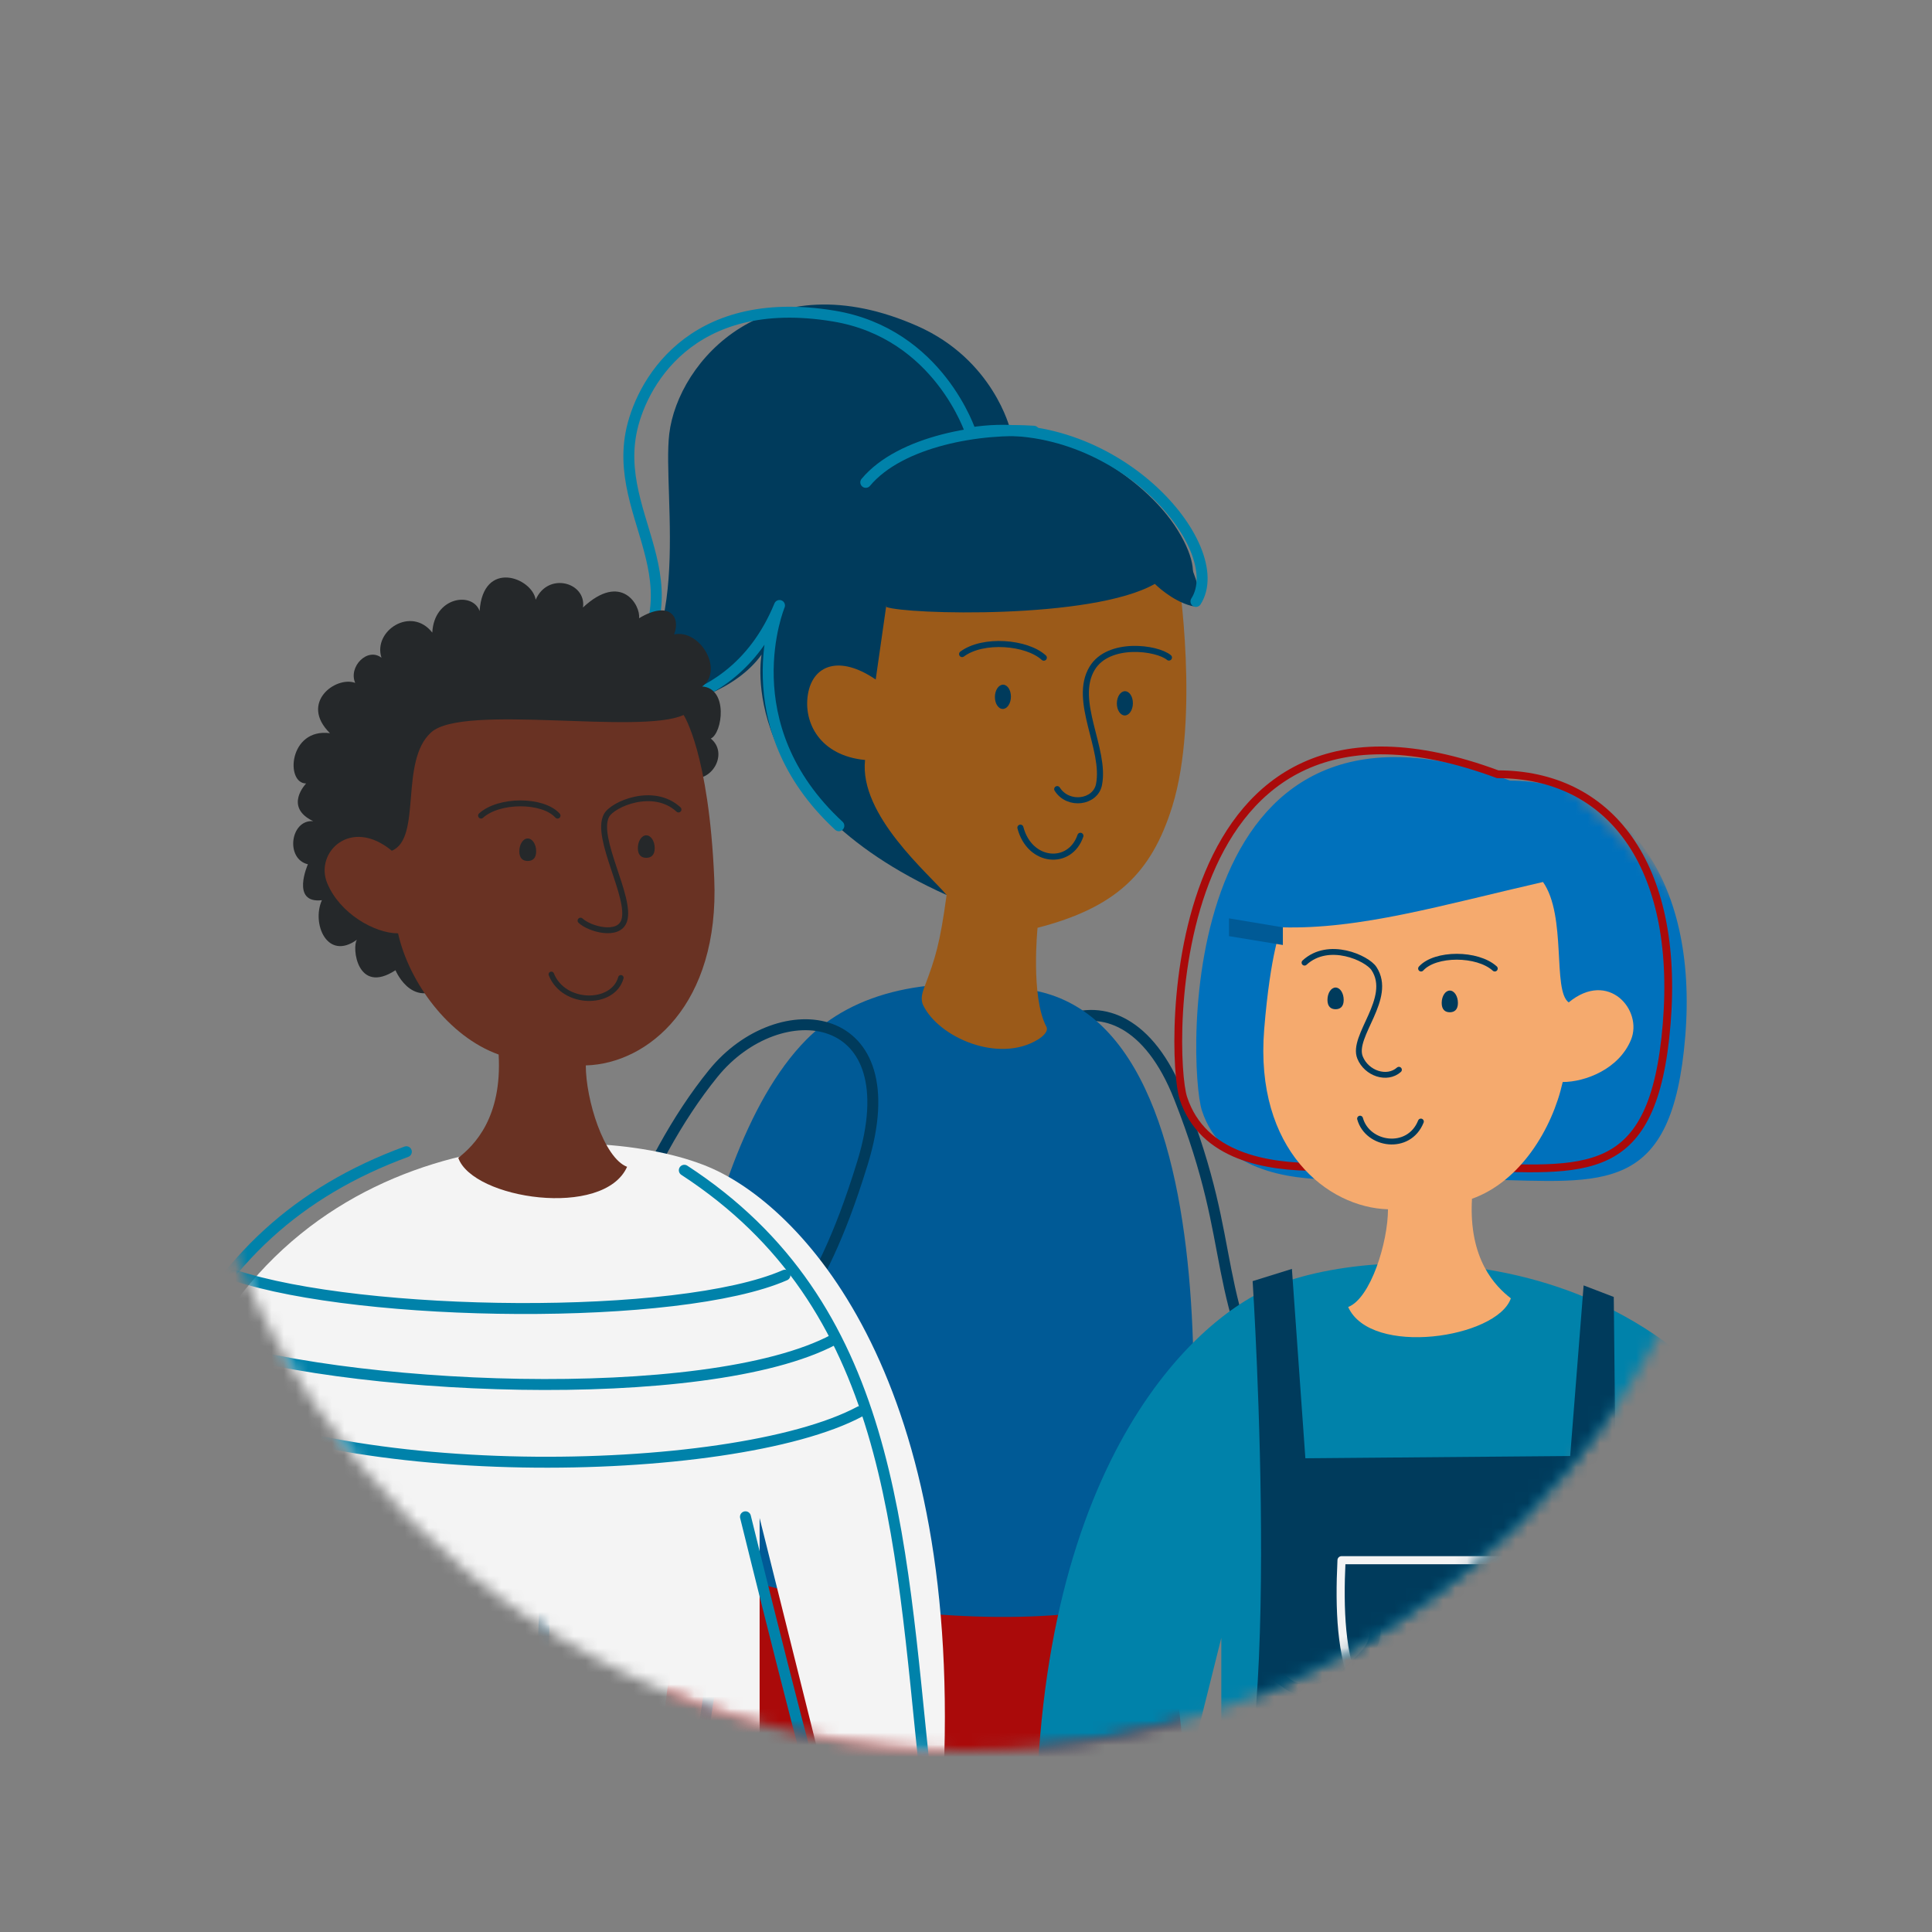<svg width="160" height="160" viewBox="0 0 160 160" fill="none" xmlns="http://www.w3.org/2000/svg">
<rect x="0" y="0" width="160" height="160" fill="#808080" stroke="none"/>
<mask id="mask0_4175_154802" style="mask-type:alpha" maskUnits="userSpaceOnUse" x="15" y="15" width="130" height="130">
<path fill-rule="evenodd" clip-rule="evenodd" d="M80 15C44.102 15 15 44.102 15 80C15 115.899 44.102 145.001 80 145.001C115.899 145.001 145 115.899 145 80" fill="white"/>
</mask>
<g mask="url(#mask0_4175_154802)">
<path fill-rule="evenodd" clip-rule="evenodd" d="M116.765 151.33C116.621 152.056 119.974 157.621 119.353 157.953C118.509 158.41 115.146 152.125 115.146 152.125C114.913 152.336 117.039 157.444 116.377 157.443C115.657 157.441 110.712 147.271 108.39 143.247C110.134 141.432 112.624 139.18 113.636 139.161C118.297 139.074 124.411 146.041 124.285 146.812C124.181 147.459 120.768 144.497 119.227 144.315C119.175 145.38 125.041 154.599 124.086 155.296C123.549 155.682 119.345 149.234 118.792 149.565C118.24 149.897 122.615 157.517 121.945 157.989C121.27 158.466 117.731 152.231 116.765 151.33Z" fill="#9B5A19"/>
</g>
<mask id="mask1_4175_154802" style="mask-type:alpha" maskUnits="userSpaceOnUse" x="15" y="15" width="130" height="130">
<path fill-rule="evenodd" clip-rule="evenodd" d="M80 15C44.102 15 15 44.102 15 80C15 115.899 44.102 145.001 80 145.001C115.899 145.001 145 115.899 145 80C145 44.102 115.899 15 80 15Z" fill="white"/>
</mask>
<g mask="url(#mask1_4175_154802)">
<path fill-rule="evenodd" clip-rule="evenodd" d="M111.543 138.513C114.923 135.356 115.607 135.86 107.031 119.932C99.672 106.263 102.844 104.016 97.656 90.861C92.683 78.253 82.099 85.56 83.223 94.163C85.686 113.018 95.107 131.451 106.726 139.52C108.19 140.537 110.573 139.419 111.543 138.513Z" stroke="#003B5C" stroke-width="0.906" stroke-linecap="round" stroke-linejoin="round"/>
</g>
<mask id="mask2_4175_154802" style="mask-type:alpha" maskUnits="userSpaceOnUse" x="15" y="15" width="130" height="130">
<path fill-rule="evenodd" clip-rule="evenodd" d="M80 15C44.102 15 15 44.102 15 80C15 115.899 44.102 145.001 80 145.001C115.899 145.001 145 115.899 145 80C145 44.102 115.899 15 80 15Z" fill="white"/>
</mask>
<g mask="url(#mask2_4175_154802)">
<path fill-rule="evenodd" clip-rule="evenodd" d="M60.778 121.506C54.566 128.363 52.714 159.784 53.447 186.361C52.815 199.005 46.943 204.827 47.102 210.148C54.418 213.266 61.646 215.914 68.505 212.404L75.123 187.261L76.595 159.027L83.242 216.275C83.242 216.275 94.226 220.867 102.303 214.611C102.303 214.611 100.262 168.071 98.202 146.977C96.417 128.714 95.331 123.489 95.331 123.489L60.778 121.506Z" fill="#AA0A0A"/>
</g>
<mask id="mask3_4175_154802" style="mask-type:alpha" maskUnits="userSpaceOnUse" x="15" y="15" width="130" height="130">
<path fill-rule="evenodd" clip-rule="evenodd" d="M80 15C44.102 15 15 44.102 15 80C15 115.899 44.102 145.001 80 145.001C115.899 145.001 145 115.899 145 80" fill="white"/>
</mask>
<g mask="url(#mask3_4175_154802)">
<path fill-rule="evenodd" clip-rule="evenodd" d="M55.097 126.318C54.996 131.593 85.837 137.374 97.874 131.326C97.874 131.326 104.063 85.067 85.366 81.979C77.083 80.611 70.703 82.126 66.772 86.105C56.729 96.275 55.133 124.422 55.097 126.318Z" fill="#005A96"/>
</g>
<mask id="mask4_4175_154802" style="mask-type:alpha" maskUnits="userSpaceOnUse" x="15" y="15" width="130" height="130">
<path fill-rule="evenodd" clip-rule="evenodd" d="M80 15C44.102 15 15 44.102 15 80C15 115.899 44.102 145.001 80 145.001C115.899 145.001 145 115.899 145 80" fill="white"/>
</mask>
<g mask="url(#mask4_4175_154802)">
<path fill-rule="evenodd" clip-rule="evenodd" d="M95.504 49.596C97.532 50.102 100.509 48.755 97.548 43.931C94.587 39.105 87.39 35.457 83.652 35.536C83.652 35.536 82.266 29.796 76.003 27.014C63.596 21.504 56.15 29.882 55.425 35.931C54.81 41.06 57.793 55.305 49.709 58.278C45.888 59.683 58.922 60.02 63.071 54.209C63.071 54.209 60.752 66.181 78.393 74.121C78.393 74.121 93.475 49.089 95.504 49.596Z" fill="#003B5C"/>
</g>
<mask id="mask5_4175_154802" style="mask-type:alpha" maskUnits="userSpaceOnUse" x="15" y="15" width="130" height="130">
<path fill-rule="evenodd" clip-rule="evenodd" d="M80 15C44.102 15 15 44.102 15 80C15 115.899 44.102 145.001 80 145.001C115.899 145.001 145 115.899 145 80" fill="white"/>
</mask>
<g mask="url(#mask5_4175_154802)">
<path fill-rule="evenodd" clip-rule="evenodd" d="M71.641 62.939C71.133 67.508 76.941 72.376 78.393 74.12C77.838 78.21 77.444 79.385 76.606 81.607C76.398 82.159 76.198 82.714 76.454 83.247C77.734 85.914 82.713 88.094 85.972 86.081C86.342 85.853 86.86 85.413 86.654 85.023C85.348 82.547 85.926 76.837 85.926 76.837C92.371 75.167 95.35 72.359 97.083 66.781C99.371 59.42 97.59 47.725 97.59 47.725L73.892 46.699L72.522 56.274C69.511 54.218 67.295 55.066 66.904 57.53C66.533 59.863 67.916 62.581 71.641 62.939Z" fill="#9B5A19"/>
</g>
<mask id="mask6_4175_154802" style="mask-type:alpha" maskUnits="userSpaceOnUse" x="15" y="15" width="130" height="130">
<path fill-rule="evenodd" clip-rule="evenodd" d="M80 15C44.102 15 15 44.102 15 80C15 115.899 44.102 145.001 80 145.001C115.899 145.001 145 115.899 145 80" fill="white"/>
</mask>
<g mask="url(#mask6_4175_154802)">
<path d="M79.677 54.167C81.412 52.876 85.029 53.171 86.444 54.466" stroke="#003B5C" stroke-width="0.503" stroke-linecap="round"/>
</g>
<mask id="mask7_4175_154802" style="mask-type:alpha" maskUnits="userSpaceOnUse" x="15" y="15" width="130" height="130">
<path fill-rule="evenodd" clip-rule="evenodd" d="M80 15C44.102 15 15 44.102 15 80C15 115.899 44.102 145.001 80 145.001C115.899 145.001 145 115.899 145 80" fill="white"/>
</mask>
<g mask="url(#mask7_4175_154802)">
<path d="M96.806 54.455C95.823 53.626 91.811 53.095 90.451 55.334C88.811 58.034 91.599 62.049 91.014 64.976C90.715 66.472 88.458 66.783 87.554 65.352" stroke="#003B5C" stroke-width="0.503" stroke-linecap="round"/>
</g>
<mask id="mask8_4175_154802" style="mask-type:alpha" maskUnits="userSpaceOnUse" x="15" y="15" width="130" height="130">
<path fill-rule="evenodd" clip-rule="evenodd" d="M80 15C44.102 15 15 44.102 15 80C15 115.899 44.102 145.001 80 145.001C115.899 145.001 145 115.899 145 80" fill="white"/>
</mask>
<g mask="url(#mask8_4175_154802)">
<path d="M89.474 69.217C88.615 71.743 85.272 71.479 84.506 68.543" stroke="#003B5C" stroke-width="0.503" stroke-linecap="round"/>
</g>
<mask id="mask9_4175_154802" style="mask-type:alpha" maskUnits="userSpaceOnUse" x="15" y="15" width="130" height="130">
<path fill-rule="evenodd" clip-rule="evenodd" d="M80 15C44.102 15 15 44.102 15 80C15 115.899 44.102 145.001 80 145.001C115.899 145.001 145 115.899 145 80C145 44.102 115.899 15 80 15Z" fill="white"/>
</mask>
<g mask="url(#mask9_4175_154802)">
<path fill-rule="evenodd" clip-rule="evenodd" d="M73.399 50.266C74.992 50.884 90.426 51.327 95.638 48.355C95.638 48.355 97.026 49.754 98.655 50.173C100.282 50.593 98.569 46.757 98.569 46.757L90.058 42.894L78.494 42.105L72.685 45.38L73.399 50.266Z" fill="#003B5C"/>
</g>
<mask id="mask10_4175_154802" style="mask-type:alpha" maskUnits="userSpaceOnUse" x="15" y="15" width="130" height="130">
<path fill-rule="evenodd" clip-rule="evenodd" d="M80 15C44.102 15 15 44.102 15 80C15 115.899 44.102 145.001 80 145.001C115.899 145.001 145 115.899 145 80" fill="white"/>
</mask>
<g mask="url(#mask10_4175_154802)">
<path d="M99.044 49.808C101.929 45.282 92.18 33.946 80.402 35.847C80.402 35.847 77.78 27.623 69.057 26.176C57.043 24.182 52.99 32 52.256 35.873C50.751 43.805 59.59 49.407 49.256 58.656C49.256 58.656 60.227 60.663 64.555 50.144C64.555 50.144 60.435 60.041 69.47 68.386" stroke="#0082AA" stroke-width="0.906" stroke-linecap="round" stroke-linejoin="round"/>
</g>
<mask id="mask11_4175_154802" style="mask-type:alpha" maskUnits="userSpaceOnUse" x="15" y="15" width="130" height="130">
<path fill-rule="evenodd" clip-rule="evenodd" d="M80 15C44.102 15 15 44.102 15 80C15 115.899 44.102 145.001 80 145.001C115.899 145.001 145 115.899 145 80" fill="white"/>
</mask>
<g mask="url(#mask11_4175_154802)">
<path d="M85.616 35.712C81.244 35.393 74.568 36.514 71.7 39.946" stroke="#0082AA" stroke-width="0.906" stroke-linecap="round" stroke-linejoin="round"/>
</g>
<mask id="mask12_4175_154802" style="mask-type:alpha" maskUnits="userSpaceOnUse" x="15" y="15" width="130" height="130">
<path fill-rule="evenodd" clip-rule="evenodd" d="M80 15C44.102 15 15 44.102 15 80C15 115.899 44.102 145.001 80 145.001C115.899 145.001 145 115.899 145 80" fill="white"/>
</mask>
<g mask="url(#mask12_4175_154802)">
<path fill-rule="evenodd" clip-rule="evenodd" d="M92.494 58.237C92.486 58.792 92.777 59.245 93.143 59.251C93.509 59.256 93.813 58.811 93.821 58.255C93.83 57.701 93.538 57.247 93.173 57.242C92.805 57.237 92.502 57.682 92.494 58.237Z" fill="#003B5C"/>
</g>
<mask id="mask13_4175_154802" style="mask-type:alpha" maskUnits="userSpaceOnUse" x="15" y="15" width="130" height="130">
<path fill-rule="evenodd" clip-rule="evenodd" d="M80 15C44.102 15 15 44.102 15 80C15 115.899 44.102 145.001 80 145.001C115.899 145.001 145 115.899 145 80" fill="white"/>
</mask>
<g mask="url(#mask13_4175_154802)">
<path fill-rule="evenodd" clip-rule="evenodd" d="M82.394 57.694C82.382 58.249 82.67 58.704 83.037 58.711C83.402 58.719 83.709 58.275 83.721 57.721C83.731 57.166 83.444 56.711 83.078 56.703C82.712 56.695 82.405 57.139 82.394 57.694Z" fill="#003B5C"/>
</g>
<mask id="mask14_4175_154802" style="mask-type:alpha" maskUnits="userSpaceOnUse" x="15" y="15" width="130" height="130">
<path fill-rule="evenodd" clip-rule="evenodd" d="M80 15C44.102 15 15 44.102 15 80C15 115.899 44.102 145.001 80 145.001C115.899 145.001 145 115.899 145 80C145 44.102 115.899 15 80 15Z" fill="white"/>
</mask>
<g mask="url(#mask14_4175_154802)">
<path fill-rule="evenodd" clip-rule="evenodd" d="M54.49 149.567C59.106 149.843 57.906 139.45 61.731 121.768C64.988 106.713 67.321 109.647 71.425 96.32C75.413 83.367 64.531 82.156 59.069 88.897C47.099 103.672 43.386 133.34 45.54 147.32C45.811 149.081 53.164 149.488 54.49 149.567Z" stroke="#003B5C" stroke-width="0.906" stroke-linecap="round" stroke-linejoin="round"/>
</g>
<mask id="mask15_4175_154802" style="mask-type:alpha" maskUnits="userSpaceOnUse" x="15" y="15" width="130" height="130">
<path fill-rule="evenodd" clip-rule="evenodd" d="M80 15C44.102 15 15 44.102 15 80C15 115.899 44.102 145.001 80 145.001C115.899 145.001 145 115.899 145 80" fill="white"/>
</mask>
<g mask="url(#mask15_4175_154802)">
<path fill-rule="evenodd" clip-rule="evenodd" d="M15.144 115.551C10.951 125.66 8.978 149.094 8.978 149.094L18.502 151.455L24.63 128.028L24.906 141.201L62.908 143.791V125.716L69.331 151.455L78.084 148.323C79.883 114.412 66.726 100.291 59.056 96.806C50.399 92.874 24.841 92.172 15.144 115.551Z" fill="#F4F4F4"/>
</g>
<mask id="mask16_4175_154802" style="mask-type:alpha" maskUnits="userSpaceOnUse" x="15" y="15" width="130" height="130">
<path fill-rule="evenodd" clip-rule="evenodd" d="M80 15C44.102 15 15 44.102 15 80C15 115.899 44.102 145.001 80 145.001C115.899 145.001 145 115.899 145 80" fill="white"/>
</mask>
<g mask="url(#mask16_4175_154802)">
<path fill-rule="evenodd" clip-rule="evenodd" d="M37.543 80.946C34.35 84.218 32.753 80.351 32.753 80.351C29.561 82.434 29.126 78.418 29.561 77.823C27.095 79.608 25.788 76.484 26.658 74.551C24.047 74.848 25.498 71.576 25.498 71.576C23.611 71.129 24.047 67.858 25.934 68.006C23.467 66.817 25.353 64.883 25.353 64.883C23.611 64.883 23.925 60.273 27.324 60.719C24.773 58.19 27.82 55.959 29.416 56.554C28.835 55.216 30.432 53.579 31.593 54.472C30.867 52.241 34.059 50.159 35.801 52.39C35.946 49.415 39.139 48.969 39.719 50.605C40.01 46.292 44.072 47.836 44.363 49.666C45.379 47.333 48.571 48.226 48.281 50.307C51.474 47.333 53.069 50.159 52.924 51.2C55.391 49.712 56.407 51.051 55.827 52.538C58.003 52.092 59.967 55.522 58.148 56.851C60.325 57 59.841 60.719 58.864 61.165C60.325 62.355 59.02 64.734 57.278 64.437C55.536 64.139 37.543 80.946 37.543 80.946Z" fill="#25282A"/>
</g>
<mask id="mask17_4175_154802" style="mask-type:alpha" maskUnits="userSpaceOnUse" x="15" y="15" width="130" height="130">
<path fill-rule="evenodd" clip-rule="evenodd" d="M80 15C44.102 15 15 44.102 15 80C15 115.899 44.102 145.001 80 145.001C115.899 145.001 145 115.899 145 80" fill="white"/>
</mask>
<g mask="url(#mask17_4175_154802)">
<path fill-rule="evenodd" clip-rule="evenodd" d="M27.785 141.336L61.182 143.779C63.494 157.138 63.237 188.48 63.237 188.48C59.64 193.618 47.015 190.021 47.015 190.021L44.759 166.823L42.866 188.755C39.088 193.379 24.958 191.306 23.418 189.251C23.161 187.709 19.05 154.307 27.785 141.336Z" fill="#0071BC"/>
</g>
<mask id="mask18_4175_154802" style="mask-type:alpha" maskUnits="userSpaceOnUse" x="15" y="15" width="130" height="130">
<path fill-rule="evenodd" clip-rule="evenodd" d="M80 15C44.102 15 15 44.102 15 80C15 115.899 44.102 145.001 80 145.001C115.899 145.001 145 115.899 145 80" fill="white"/>
</mask>
<g mask="url(#mask18_4175_154802)">
<path fill-rule="evenodd" clip-rule="evenodd" d="M32.449 70.454C29.028 67.629 26.054 70.603 27.095 73.132C28.136 75.66 31.032 77.296 32.966 77.296C33.857 81.312 37.13 85.843 41.295 87.331C41.591 92.537 39.291 94.847 37.952 95.887C39.142 99.308 50 100.944 51.933 96.631C50 95.887 48.513 91.059 48.513 88.233C53.684 88.09 59.597 83.176 59.151 72.764C58.705 62.354 56.614 59.211 56.614 59.211C52.986 60.869 38.398 58.259 35.721 60.638C33.044 63.018 34.978 69.414 32.449 70.454Z" fill="#693223"/>
</g>
<mask id="mask19_4175_154802" style="mask-type:alpha" maskUnits="userSpaceOnUse" x="15" y="15" width="130" height="130">
<path fill-rule="evenodd" clip-rule="evenodd" d="M80 15C44.102 15 15 44.102 15 80C15 115.899 44.102 145.001 80 145.001C115.899 145.001 145 115.899 145 80" fill="white"/>
</mask>
<g mask="url(#mask19_4175_154802)">
<path d="M33.653 95.381C15.698 101.98 8.947 118.093 7.259 148.171C7.032 150.747 16.203 151.782 16.619 150.013L23.679 128.068L22.761 141.136L62.082 144.088" stroke="#0082AA" stroke-width="0.906" stroke-linecap="round" stroke-linejoin="round"/>
</g>
<mask id="mask20_4175_154802" style="mask-type:alpha" maskUnits="userSpaceOnUse" x="15" y="15" width="130" height="130">
<path fill-rule="evenodd" clip-rule="evenodd" d="M80 15C44.102 15 15 44.102 15 80C15 115.899 44.102 145.001 80 145.001C115.899 145.001 145 115.899 145 80" fill="white"/>
</mask>
<g mask="url(#mask20_4175_154802)">
<path d="M56.672 96.916C73.86 108.119 74.473 126.687 76.622 147.097C76.468 147.251 74.837 150.846 68.263 150.545C67.802 150.238 61.736 125.613 61.736 125.613" stroke="#0082AA" stroke-width="0.906" stroke-linecap="round" stroke-linejoin="round"/>
</g>
<mask id="mask21_4175_154802" style="mask-type:alpha" maskUnits="userSpaceOnUse" x="15" y="15" width="130" height="130">
<path fill-rule="evenodd" clip-rule="evenodd" d="M80 15C44.102 15 15 44.102 15 80C15 115.899 44.102 145.001 80 145.001C115.899 145.001 145 115.899 145 80" fill="white"/>
</mask>
<g mask="url(#mask21_4175_154802)">
<path d="M19.389 105.604C30.037 109.133 56.259 109.44 65.007 105.604" stroke="#0082AA" stroke-width="0.906" stroke-linecap="round" stroke-linejoin="round"/>
</g>
<mask id="mask22_4175_154802" style="mask-type:alpha" maskUnits="userSpaceOnUse" x="15" y="15" width="130" height="130">
<path fill-rule="evenodd" clip-rule="evenodd" d="M80 15C44.102 15 15 44.102 15 80C15 115.899 44.102 145.001 80 145.001C115.899 145.001 145 115.899 145 80" fill="white"/>
</mask>
<g mask="url(#mask22_4175_154802)">
<path d="M16.064 110.924C28.033 115.19 58.491 116.572 69.079 110.924" stroke="#0082AA" stroke-width="0.906" stroke-linecap="round" stroke-linejoin="round"/>
</g>
<mask id="mask23_4175_154802" style="mask-type:alpha" maskUnits="userSpaceOnUse" x="15" y="15" width="130" height="130">
<path fill-rule="evenodd" clip-rule="evenodd" d="M80 15C44.102 15 15 44.102 15 80C15 115.899 44.102 145.001 80 145.001C115.899 145.001 145 115.899 145 80" fill="white"/>
</mask>
<g mask="url(#mask23_4175_154802)">
<path d="M13.587 114.658C26.435 123.138 60.62 122.548 71.208 116.901" stroke="#0082AA" stroke-width="0.906" stroke-linecap="round" stroke-linejoin="round"/>
</g>
<mask id="mask24_4175_154802" style="mask-type:alpha" maskUnits="userSpaceOnUse" x="15" y="15" width="130" height="130">
<path fill-rule="evenodd" clip-rule="evenodd" d="M80 15C44.102 15 15 44.102 15 80C15 115.899 44.102 145.001 80 145.001C115.899 145.001 145 115.899 145 80" fill="white"/>
</mask>
<g mask="url(#mask24_4175_154802)">
<path d="M39.838 67.546C41.326 66.193 44.956 66.193 46.174 67.546" stroke="#25282A" stroke-width="0.488" stroke-linecap="round" stroke-linejoin="round"/>
</g>
<mask id="mask25_4175_154802" style="mask-type:alpha" maskUnits="userSpaceOnUse" x="15" y="15" width="130" height="130">
<path fill-rule="evenodd" clip-rule="evenodd" d="M80 15C44.102 15 15 44.102 15 80C15 115.899 44.102 145.001 80 145.001C115.899 145.001 145 115.899 145 80" fill="white"/>
</mask>
<g mask="url(#mask25_4175_154802)">
<path d="M56.191 67.039C54.117 65.126 50.721 66.594 50.222 67.546C49.251 69.4 52.315 74.341 51.693 76.244C51.244 77.621 48.806 76.939 48.079 76.244" stroke="#25282A" stroke-width="0.488" stroke-linecap="round" stroke-linejoin="round"/>
</g>
<mask id="mask26_4175_154802" style="mask-type:alpha" maskUnits="userSpaceOnUse" x="15" y="15" width="130" height="130">
<path fill-rule="evenodd" clip-rule="evenodd" d="M80 15C44.102 15 15 44.102 15 80C15 115.899 44.102 145.001 80 145.001C115.899 145.001 145 115.899 145 80" fill="white"/>
</mask>
<g mask="url(#mask26_4175_154802)">
<path d="M45.658 80.693C46.69 83.277 50.783 83.277 51.417 80.976" stroke="#25282A" stroke-width="0.454" stroke-linecap="round" stroke-linejoin="round"/>
</g>
<mask id="mask27_4175_154802" style="mask-type:alpha" maskUnits="userSpaceOnUse" x="15" y="15" width="130" height="130">
<path fill-rule="evenodd" clip-rule="evenodd" d="M80 15C44.102 15 15 44.102 15 80C15 115.899 44.102 145.001 80 145.001C115.899 145.001 145 115.899 145 80" fill="white"/>
</mask>
<g mask="url(#mask27_4175_154802)">
<path fill-rule="evenodd" clip-rule="evenodd" d="M44.403 70.505C44.403 71.094 44.09 71.303 43.705 71.303C43.319 71.303 43.007 71.094 43.007 70.505C43.007 69.916 43.319 69.439 43.705 69.439C44.09 69.439 44.403 69.916 44.403 70.505Z" fill="#25282A"/>
</g>
<mask id="mask28_4175_154802" style="mask-type:alpha" maskUnits="userSpaceOnUse" x="15" y="15" width="130" height="130">
<path fill-rule="evenodd" clip-rule="evenodd" d="M80 15C44.102 15 15 44.102 15 80C15 115.899 44.102 145.001 80 145.001C115.899 145.001 145 115.899 145 80" fill="white"/>
</mask>
<g mask="url(#mask28_4175_154802)">
<path fill-rule="evenodd" clip-rule="evenodd" d="M54.22 70.244C54.22 70.833 53.907 71.042 53.522 71.042C53.136 71.042 52.824 70.833 52.824 70.244C52.824 69.655 53.136 69.178 53.522 69.178C53.907 69.178 54.22 69.655 54.22 70.244Z" fill="#25282A"/>
</g>
<mask id="mask29_4175_154802" style="mask-type:alpha" maskUnits="userSpaceOnUse" x="15" y="15" width="130" height="130">
<path fill-rule="evenodd" clip-rule="evenodd" d="M80 15C44.102 15 15 44.102 15 80C15 115.899 44.102 145.001 80 145.001C115.899 145.001 145 115.899 145 80" fill="white"/>
</mask>
<g mask="url(#mask29_4175_154802)">
<path fill-rule="evenodd" clip-rule="evenodd" d="M148.909 125.469C153.102 135.578 155.076 159.012 155.076 159.012L145.551 161.374L139.423 137.946L139.147 151.119L101.145 153.71V135.634L94.722 161.374L85.969 158.241C84.17 124.33 97.327 110.21 104.998 106.724C113.654 102.792 139.212 102.09 148.909 125.469Z" fill="#0082AA"/>
</g>
<mask id="mask30_4175_154802" style="mask-type:alpha" maskUnits="userSpaceOnUse" x="15" y="15" width="130" height="130">
<path fill-rule="evenodd" clip-rule="evenodd" d="M80 15C44.102 15 15 44.102 15 80C15 115.899 44.102 145.001 80 145.001C115.899 145.001 145 115.899 145 80" fill="white"/>
</mask>
<g mask="url(#mask30_4175_154802)">
<path fill-rule="evenodd" clip-rule="evenodd" d="M110.606 97.686C106.525 97.686 101.138 96.875 99.538 91.974C98.377 88.414 97.14 54.289 125.061 64.649C134.298 64.649 140.644 72.622 139.566 85.826C138.488 99.03 132.862 97.899 123.046 97.686C113.229 97.474 110.606 97.686 110.606 97.686Z" fill="#0071BC"/>
</g>
<mask id="mask31_4175_154802" style="mask-type:alpha" maskUnits="userSpaceOnUse" x="15" y="15" width="130" height="130">
<path fill-rule="evenodd" clip-rule="evenodd" d="M80 15C44.102 15 15 44.102 15 80C15 115.899 44.102 145.001 80 145.001C115.899 145.001 145 115.899 145 80C145 44.102 115.899 15 80 15Z" fill="white"/>
</mask>
<g mask="url(#mask31_4175_154802)">
<path fill-rule="evenodd" clip-rule="evenodd" d="M109.067 96.645C104.986 96.645 99.599 95.834 97.999 90.933C96.838 87.373 96.115 53.761 124.035 64.121C133.273 64.121 139.105 71.581 138.028 84.785C136.949 97.989 131.324 96.858 121.507 96.645C111.69 96.433 109.067 96.645 109.067 96.645Z" stroke="#AA0A0A" stroke-width="0.646"/>
</g>
<mask id="mask32_4175_154802" style="mask-type:alpha" maskUnits="userSpaceOnUse" x="15" y="15" width="130" height="130">
<path fill-rule="evenodd" clip-rule="evenodd" d="M80 15C44.102 15 15 44.102 15 80C15 115.899 44.102 145.001 80 145.001C115.899 145.001 145 115.899 145 80" fill="white"/>
</mask>
<g mask="url(#mask32_4175_154802)">
<path fill-rule="evenodd" clip-rule="evenodd" d="M140.371 151.677C149.201 164.44 146.277 234.416 146.016 235.933C144.458 237.955 125.036 241.854 121.218 237.304L121.057 179.376L116.624 235.933C116.624 235.933 100.153 239.409 96.517 234.353C96.517 234.353 98.349 166.703 100.686 153.557C106.618 150.77 103.738 106.098 103.738 106.098L106.99 105.086L108.105 120.768L130.035 120.581L131.149 106.452L133.645 107.408L133.798 121.789C133.798 121.789 133.966 148.323 140.371 151.677Z" fill="#003B5C"/>
</g>
<mask id="mask33_4175_154802" style="mask-type:alpha" maskUnits="userSpaceOnUse" x="15" y="15" width="130" height="130">
<path fill-rule="evenodd" clip-rule="evenodd" d="M80 15C44.102 15 15 44.102 15 80C15 115.899 44.102 145.001 80 145.001C115.899 145.001 145 115.899 145 80" fill="white"/>
</mask>
<g mask="url(#mask33_4175_154802)">
<path fill-rule="evenodd" clip-rule="evenodd" d="M129.913 83.015C133.21 80.291 136.076 83.671 135.073 86.108C134.069 88.544 131.279 89.608 129.416 89.608C128.555 93.478 125.916 97.844 121.903 99.278C121.616 104.294 123.833 106.52 125.123 107.523C123.976 110.82 113.513 112.397 111.65 108.24C113.513 107.523 114.947 102.87 114.947 100.147C109.963 100.008 103.882 95.25 104.695 85.241C105.215 78.836 106.114 76.796 106.114 76.796C112.634 76.984 119.376 74.97 127.785 73.043C129.767 75.869 128.549 82.035 129.913 83.015Z" fill="#F5AA6E"/>
</g>
<mask id="mask34_4175_154802" style="mask-type:alpha" maskUnits="userSpaceOnUse" x="15" y="15" width="130" height="130">
<path fill-rule="evenodd" clip-rule="evenodd" d="M80 15C44.102 15 15 44.102 15 80C15 115.899 44.102 145.001 80 145.001C115.899 145.001 145 115.899 145 80" fill="white"/>
</mask>
<g mask="url(#mask34_4175_154802)">
<path d="M123.792 80.212C122.357 78.908 118.861 78.908 117.687 80.212" stroke="#003B5C" stroke-width="0.485" stroke-linecap="round"/>
</g>
<mask id="mask35_4175_154802" style="mask-type:alpha" maskUnits="userSpaceOnUse" x="15" y="15" width="130" height="130">
<path fill-rule="evenodd" clip-rule="evenodd" d="M80 15C44.102 15 15 44.102 15 80C15 115.899 44.102 145.001 80 145.001C115.899 145.001 145 115.899 145 80" fill="white"/>
</mask>
<g mask="url(#mask35_4175_154802)">
<path d="M108.035 79.722C110.034 77.88 113.219 79.346 113.787 80.212C115.409 82.681 111.907 85.798 112.635 87.585C113.17 88.9 114.869 89.468 115.852 88.593" stroke="#003B5C" stroke-width="0.485" stroke-linecap="round"/>
</g>
<mask id="mask36_4175_154802" style="mask-type:alpha" maskUnits="userSpaceOnUse" x="15" y="15" width="130" height="130">
<path fill-rule="evenodd" clip-rule="evenodd" d="M80 15C44.102 15 15 44.102 15 80C15 115.899 44.102 145.001 80 145.001C115.899 145.001 145 115.899 145 80" fill="white"/>
</mask>
<g mask="url(#mask36_4175_154802)">
<path d="M117.671 92.881C116.677 95.371 113.247 94.858 112.635 92.641" stroke="#003B5C" stroke-width="0.485" stroke-linecap="round"/>
</g>
<mask id="mask37_4175_154802" style="mask-type:alpha" maskUnits="userSpaceOnUse" x="15" y="15" width="130" height="130">
<path fill-rule="evenodd" clip-rule="evenodd" d="M80 15C44.102 15 15 44.102 15 80C15 115.899 44.102 145.001 80 145.001C115.899 145.001 145 115.899 145 80" fill="white"/>
</mask>
<g mask="url(#mask37_4175_154802)">
<path fill-rule="evenodd" clip-rule="evenodd" d="M119.395 83.062C119.395 83.63 119.695 83.831 120.066 83.831C120.438 83.831 120.739 83.63 120.739 83.062C120.739 82.495 120.438 82.035 120.066 82.035C119.695 82.035 119.395 82.495 119.395 83.062Z" fill="#003B5C"/>
</g>
<mask id="mask38_4175_154802" style="mask-type:alpha" maskUnits="userSpaceOnUse" x="15" y="15" width="130" height="130">
<path fill-rule="evenodd" clip-rule="evenodd" d="M80 15C44.102 15 15 44.102 15 80C15 115.899 44.102 145.001 80 145.001C115.899 145.001 145 115.899 145 80" fill="white"/>
</mask>
<g mask="url(#mask38_4175_154802)">
<path fill-rule="evenodd" clip-rule="evenodd" d="M109.935 82.811C109.935 83.378 110.235 83.58 110.607 83.58C110.978 83.58 111.279 83.378 111.279 82.811C111.279 82.243 110.978 81.783 110.607 81.783C110.235 81.783 109.935 82.243 109.935 82.811Z" fill="#003B5C"/>
</g>
<mask id="mask39_4175_154802" style="mask-type:alpha" maskUnits="userSpaceOnUse" x="15" y="15" width="130" height="130">
<path fill-rule="evenodd" clip-rule="evenodd" d="M80 15C44.102 15 15 44.102 15 80C15 115.899 44.102 145.001 80 145.001C115.899 145.001 145 115.899 145 80C145 44.102 115.899 15 80 15Z" fill="white"/>
</mask>
<g mask="url(#mask39_4175_154802)">
<path fill-rule="evenodd" clip-rule="evenodd" d="M101.781 77.527V76.055L106.242 76.799V78.261L101.781 77.527Z" fill="#005A96"/>
</g>
<mask id="mask40_4175_154802" style="mask-type:alpha" maskUnits="userSpaceOnUse" x="15" y="15" width="130" height="130">
<path fill-rule="evenodd" clip-rule="evenodd" d="M80 15C44.102 15 15 44.102 15 80C15 115.899 44.102 145.001 80 145.001C115.899 145.001 145 115.899 145 80C145 44.102 115.899 15 80 15Z" fill="white"/>
</mask>
<g mask="url(#mask40_4175_154802)">
<path fill-rule="evenodd" clip-rule="evenodd" d="M111.098 129.211H127.607C127.607 129.211 129.596 144.419 120.259 144.356C111.746 144.299 110.701 137.463 111.098 129.211Z" stroke="#F4F4F4" stroke-width="0.671" stroke-linecap="round" stroke-linejoin="round"/>
</g>
</svg>

